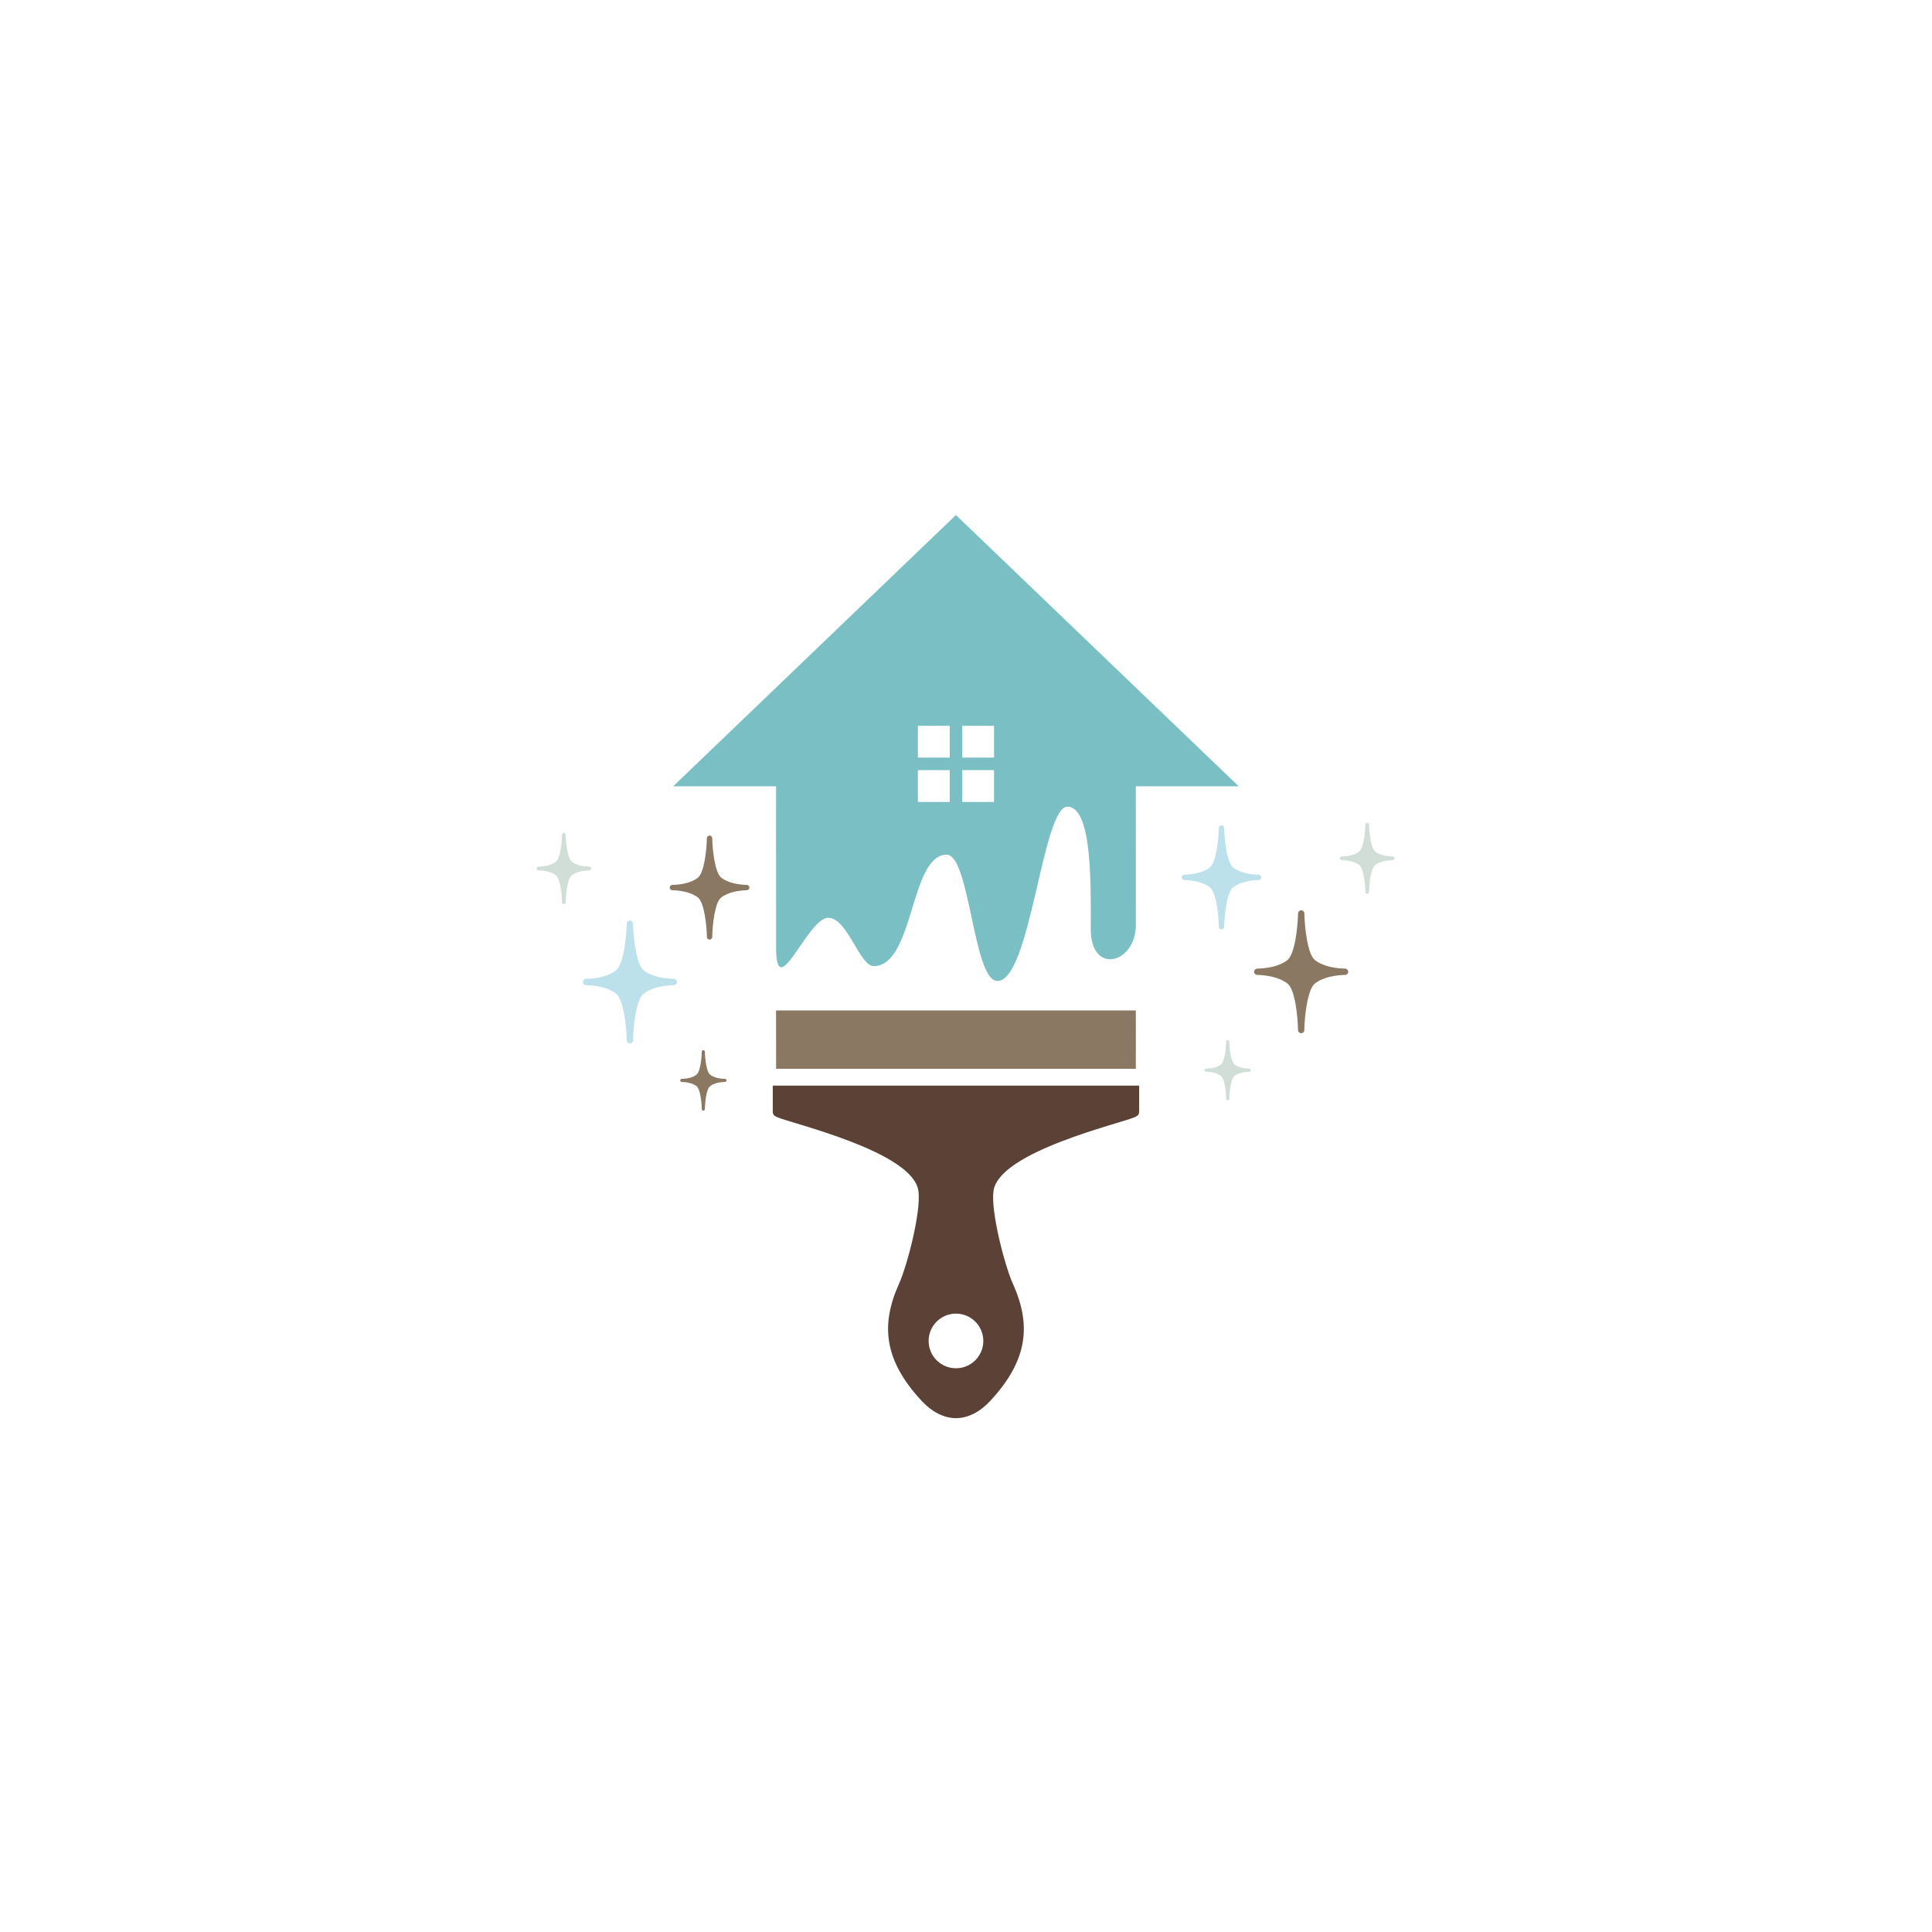 <?xml version="1.0" encoding="utf-8"?>
<!-- Generator: Adobe Illustrator 14.0.0, SVG Export Plug-In . SVG Version: 6.00 Build 43363)  -->
<!DOCTYPE svg PUBLIC "-//W3C//DTD SVG 1.1//EN" "http://www.w3.org/Graphics/SVG/1.1/DTD/svg11.dtd">
<svg version="1.1" xmlns="http://www.w3.org/2000/svg" xmlns:xlink="http://www.w3.org/1999/xlink" x="0px" y="0px" width="1200px"
	 height="1200px" viewBox="0 0 1200 1200" enable-background="new 0 0 1200 1200" xml:space="preserve">
<g id="guide">
</g>
<g id="art">
	<g>
		<path fill-rule="evenodd" clip-rule="evenodd" fill="#D1DED7" d="M762.563,683.499c-0.54,0-0.955-0.416-0.955-0.956
			c-0.083-4.528-0.997-12.401-3.138-14.146c-2.513-2.057-6.564-2.66-9.327-2.722c-0.54,0-0.955-0.416-0.955-0.956
			c0-0.52,0.415-0.935,0.955-0.955c2.742-0.042,6.751-0.623,9.266-2.639c2.139-1.745,3.095-9.659,3.199-14.229
			c0-0.52,0.436-0.936,0.955-0.936l0,0c0.54,0,0.955,0.416,0.977,0.936c0.082,4.57,1.018,12.484,3.198,14.229
			c2.515,2.016,6.503,2.597,9.244,2.659c0.52,0,0.935,0.415,0.935,0.935c0,0.54-0.415,0.956-0.935,0.956
			c-2.741,0.062-6.771,0.665-9.284,2.68c-2.141,1.744-3.096,9.639-3.18,14.188C763.519,683.083,763.083,683.499,762.563,683.499
			L762.563,683.499z"/>
		<path fill-rule="evenodd" clip-rule="evenodd" fill="#8A7862" d="M808.182,641.744c-1.06,0-1.932-0.852-1.953-1.91
			c-0.146-9.245-2.015-25.239-6.377-28.792c-5.131-4.155-13.337-5.381-18.966-5.506c-1.081-0.02-1.932-0.893-1.932-1.952
			c0-1.059,0.872-1.953,1.932-1.953c5.608-0.104,13.731-1.246,18.82-5.379c4.404-3.552,6.336-19.61,6.544-28.917
			c0.021-1.039,0.893-1.912,1.932-1.912l0,0c1.08,0,1.932,0.873,1.974,1.912c0.187,9.307,2.099,25.364,6.502,28.917
			c5.109,4.134,13.212,5.276,18.82,5.379c1.06,0.021,1.933,0.895,1.933,1.953c0,1.08-0.873,1.952-1.933,1.952
			c-5.608,0.125-13.772,1.31-18.862,5.443c-4.403,3.573-6.314,19.59-6.502,28.854C810.113,640.913,809.241,641.744,808.182,641.744
			L808.182,641.744z"/>
		<path fill-rule="evenodd" clip-rule="evenodd" fill="#BCE1EA" d="M758.679,577.264c-0.914,0-1.642-0.727-1.662-1.62
			c-0.104-7.831-1.703-21.355-5.4-24.367c-4.342-3.553-11.28-4.57-16.038-4.675c-0.934-0.02-1.641-0.748-1.641-1.662
			c0-0.914,0.728-1.641,1.641-1.641c4.736-0.104,11.613-1.059,15.934-4.57c3.719-3.012,5.381-16.598,5.525-24.471
			c0.021-0.914,0.748-1.621,1.642-1.621l0,0c0.914,0,1.662,0.707,1.683,1.621c0.146,7.874,1.787,21.459,5.506,24.471
			c4.3,3.511,11.196,4.466,15.933,4.57c0.913,0,1.641,0.748,1.641,1.641c0,0.915-0.728,1.662-1.641,1.684
			c-4.736,0.083-11.654,1.08-15.975,4.59c-3.719,3.012-5.339,16.599-5.484,24.43C760.319,576.558,759.593,577.264,758.679,577.264
			L758.679,577.264z"/>
		<path fill-rule="evenodd" clip-rule="evenodd" fill="#D1DED7" d="M849.188,555.203c-0.623,0-1.121-0.498-1.143-1.121
			c-0.062-5.36-1.143-14.604-3.676-16.661c-2.992-2.41-7.729-3.116-10.989-3.178c-0.623-0.021-1.102-0.52-1.102-1.144
			c0-0.623,0.498-1.121,1.102-1.121c3.261-0.063,7.955-0.728,10.906-3.116c2.555-2.057,3.676-11.384,3.78-16.744
			c0-0.643,0.52-1.121,1.121-1.121l0,0c0.624,0,1.122,0.478,1.164,1.121c0.083,5.381,1.204,14.687,3.739,16.744
			c2.949,2.389,7.665,3.075,10.927,3.116c0.603,0,1.101,0.52,1.101,1.121c0,0.624-0.498,1.144-1.101,1.144
			c-3.262,0.062-7.978,0.748-10.947,3.136c-2.535,2.077-3.657,11.342-3.761,16.723C850.31,554.725,849.812,555.203,849.188,555.203
			L849.188,555.203z"/>
		<path fill-rule="evenodd" clip-rule="evenodd" fill="#8A7862" d="M436.859,689.835c0.52,0,0.956-0.437,0.966-0.956
			c0.052-4.549,0.987-12.401,3.126-14.146c2.515-2.057,6.565-2.659,9.328-2.721c0.53,0,0.956-0.437,0.956-0.956
			s-0.437-0.956-0.956-0.956c-2.752-0.041-6.751-0.602-9.265-2.658c-2.161-1.745-3.116-9.64-3.199-14.209
			c-0.021-0.52-0.436-0.935-0.956-0.935l0,0c-0.54,0-0.956,0.415-0.976,0.935c-0.083,4.569-1.039,12.464-3.199,14.209
			c-2.513,2.057-6.502,2.617-9.255,2.658c-0.529,0-0.935,0.437-0.935,0.956s0.405,0.956,0.935,0.956
			c2.753,0.062,6.772,0.644,9.275,2.68c2.162,1.765,3.106,9.639,3.199,14.188C435.903,689.42,436.329,689.835,436.859,689.835
			L436.859,689.835z"/>
		<path fill-rule="evenodd" clip-rule="evenodd" fill="#BCE1EA" d="M391.22,648.081c1.081,0,1.952-0.853,1.974-1.912
			c0.145-9.244,2.005-25.239,6.377-28.791c5.131-4.155,13.327-5.381,18.956-5.484c1.081-0.042,1.932-0.894,1.932-1.974
			c0-1.081-0.861-1.952-1.932-1.952c-5.598-0.104-13.72-1.247-18.831-5.381c-4.383-3.552-6.325-19.63-6.523-28.917
			c-0.02-1.059-0.893-1.912-1.952-1.912l0,0c-1.069,0-1.932,0.853-1.952,1.912c-0.188,9.306-2.12,25.364-6.523,28.917
			c-5.09,4.134-13.212,5.276-18.811,5.381c-1.06,0.021-1.922,0.871-1.922,1.952c0,1.08,0.862,1.974,1.922,1.974
			c5.599,0.104,13.772,1.287,18.873,5.422c4.383,3.573,6.294,19.589,6.481,28.854C389.298,647.25,390.171,648.081,391.22,648.081
			L391.22,648.081z"/>
		<path fill-rule="evenodd" clip-rule="evenodd" fill="#8A7862" d="M440.723,583.6c0.914,0,1.641-0.726,1.662-1.62
			c0.125-7.831,1.703-21.375,5.401-24.387c4.341-3.532,11.301-4.55,16.058-4.653c0.914-0.021,1.631-0.748,1.631-1.662
			c0-0.915-0.727-1.642-1.631-1.642c-4.736-0.103-11.613-1.08-15.933-4.57c-3.739-3.011-5.38-16.619-5.547-24.471
			c0-0.893-0.748-1.62-1.641-1.62l0,0c-0.914,0-1.641,0.727-1.672,1.62c-0.135,7.874-1.775,21.46-5.504,24.471
			c-4.311,3.511-11.187,4.467-15.944,4.57c-0.893,0-1.63,0.748-1.63,1.642c0,0.914,0.738,1.662,1.63,1.682
			c4.758,0.083,11.675,1.081,15.996,4.591c3.718,3.011,5.338,16.598,5.484,24.429C439.102,582.894,439.83,583.6,440.723,583.6
			L440.723,583.6z"/>
		<path fill-rule="evenodd" clip-rule="evenodd" fill="#D1DED7" d="M350.214,561.539c0.643,0,1.131-0.499,1.153-1.122
			c0.072-5.359,1.152-14.604,3.687-16.66c2.971-2.41,7.717-3.116,10.979-3.178c0.623-0.021,1.111-0.54,1.111-1.143
			c0-0.623-0.498-1.142-1.111-1.142c-3.251-0.042-7.946-0.707-10.906-3.096c-2.545-2.057-3.666-11.384-3.781-16.764
			c-0.01-0.602-0.508-1.101-1.131-1.101l0,0c-0.603,0-1.122,0.5-1.144,1.101c-0.082,5.401-1.205,14.708-3.749,16.764
			c-2.96,2.389-7.655,3.054-10.917,3.096c-0.602,0.02-1.101,0.54-1.101,1.142c0,0.623,0.499,1.143,1.101,1.143
			c3.262,0.062,7.977,0.748,10.948,3.136c2.535,2.078,3.656,11.343,3.739,16.702C349.112,561.062,349.611,561.539,350.214,561.539
			L350.214,561.539z"/>
		<path fill-rule="evenodd" clip-rule="evenodd" fill="#5C4136" d="M479.984,674.296c-0.01,3.47-0.01,12.402-0.01,15.975
			c0,2.099,0.955,2.805,2.607,3.574c8.434,3.842,84.142,21.292,87.829,45.681c1.921,12.899-7.042,46.864-12.028,57.873
			c-11.405,25.386-9.483,47.343,14.084,72.729c6.315,6.813,13.741,10.677,21.303,10.719c7.572-0.042,14.977-3.906,21.283-10.719
			c23.577-25.364,25.509-47.343,14.084-72.729c-4.965-11.009-13.939-44.974-12.027-57.873c3.697-24.389,79.437-41.858,87.829-45.681
			c1.662-0.77,2.617-1.476,2.617-3.574c0-3.572,0-12.483,0-15.975H593.77H479.984z M610.752,832.88
			c0,9.368-7.603,16.972-16.982,16.972c-9.389,0-16.982-7.604-16.982-16.972c0-9.369,7.593-16.972,16.982-16.972
			C603.139,815.908,610.731,823.511,610.752,832.88z"/>
		<polygon fill-rule="evenodd" clip-rule="evenodd" fill="#8A7862" points="482.02,627.618 482.041,663.848 705.499,663.848 
			705.478,627.618 		"/>
		<path fill-rule="evenodd" clip-rule="evenodd" fill="#7ABFC4" d="M769.378,488.375L593.739,319.904L418.143,488.375h63.877
			l0.021,99.982c0,36.229,19.547-18.322,32.416-18.301c11.924,0,19.434,30.018,28.21,30.018
			c25.209-0.021,22.383-69.217,45.337-69.217c14.292,0,16.474,77.298,31.108,78.398c20.929,1.537,28.117-108.208,43.884-108.208
			c15.787,0,14.479,50.791,14.479,75.823c0,29.353,28.023,21.521,28.023-2.39l-0.021-86.105H769.378z M589.895,498.098H570.12
			v-19.755h19.775V498.098z M589.895,470.573H570.12v-19.756h19.775V470.573z M617.421,498.098h-19.777v-19.755h19.777V498.098z
			 M617.421,470.573h-19.777v-19.756h19.777V470.573z"/>
	</g>
</g>
</svg>
